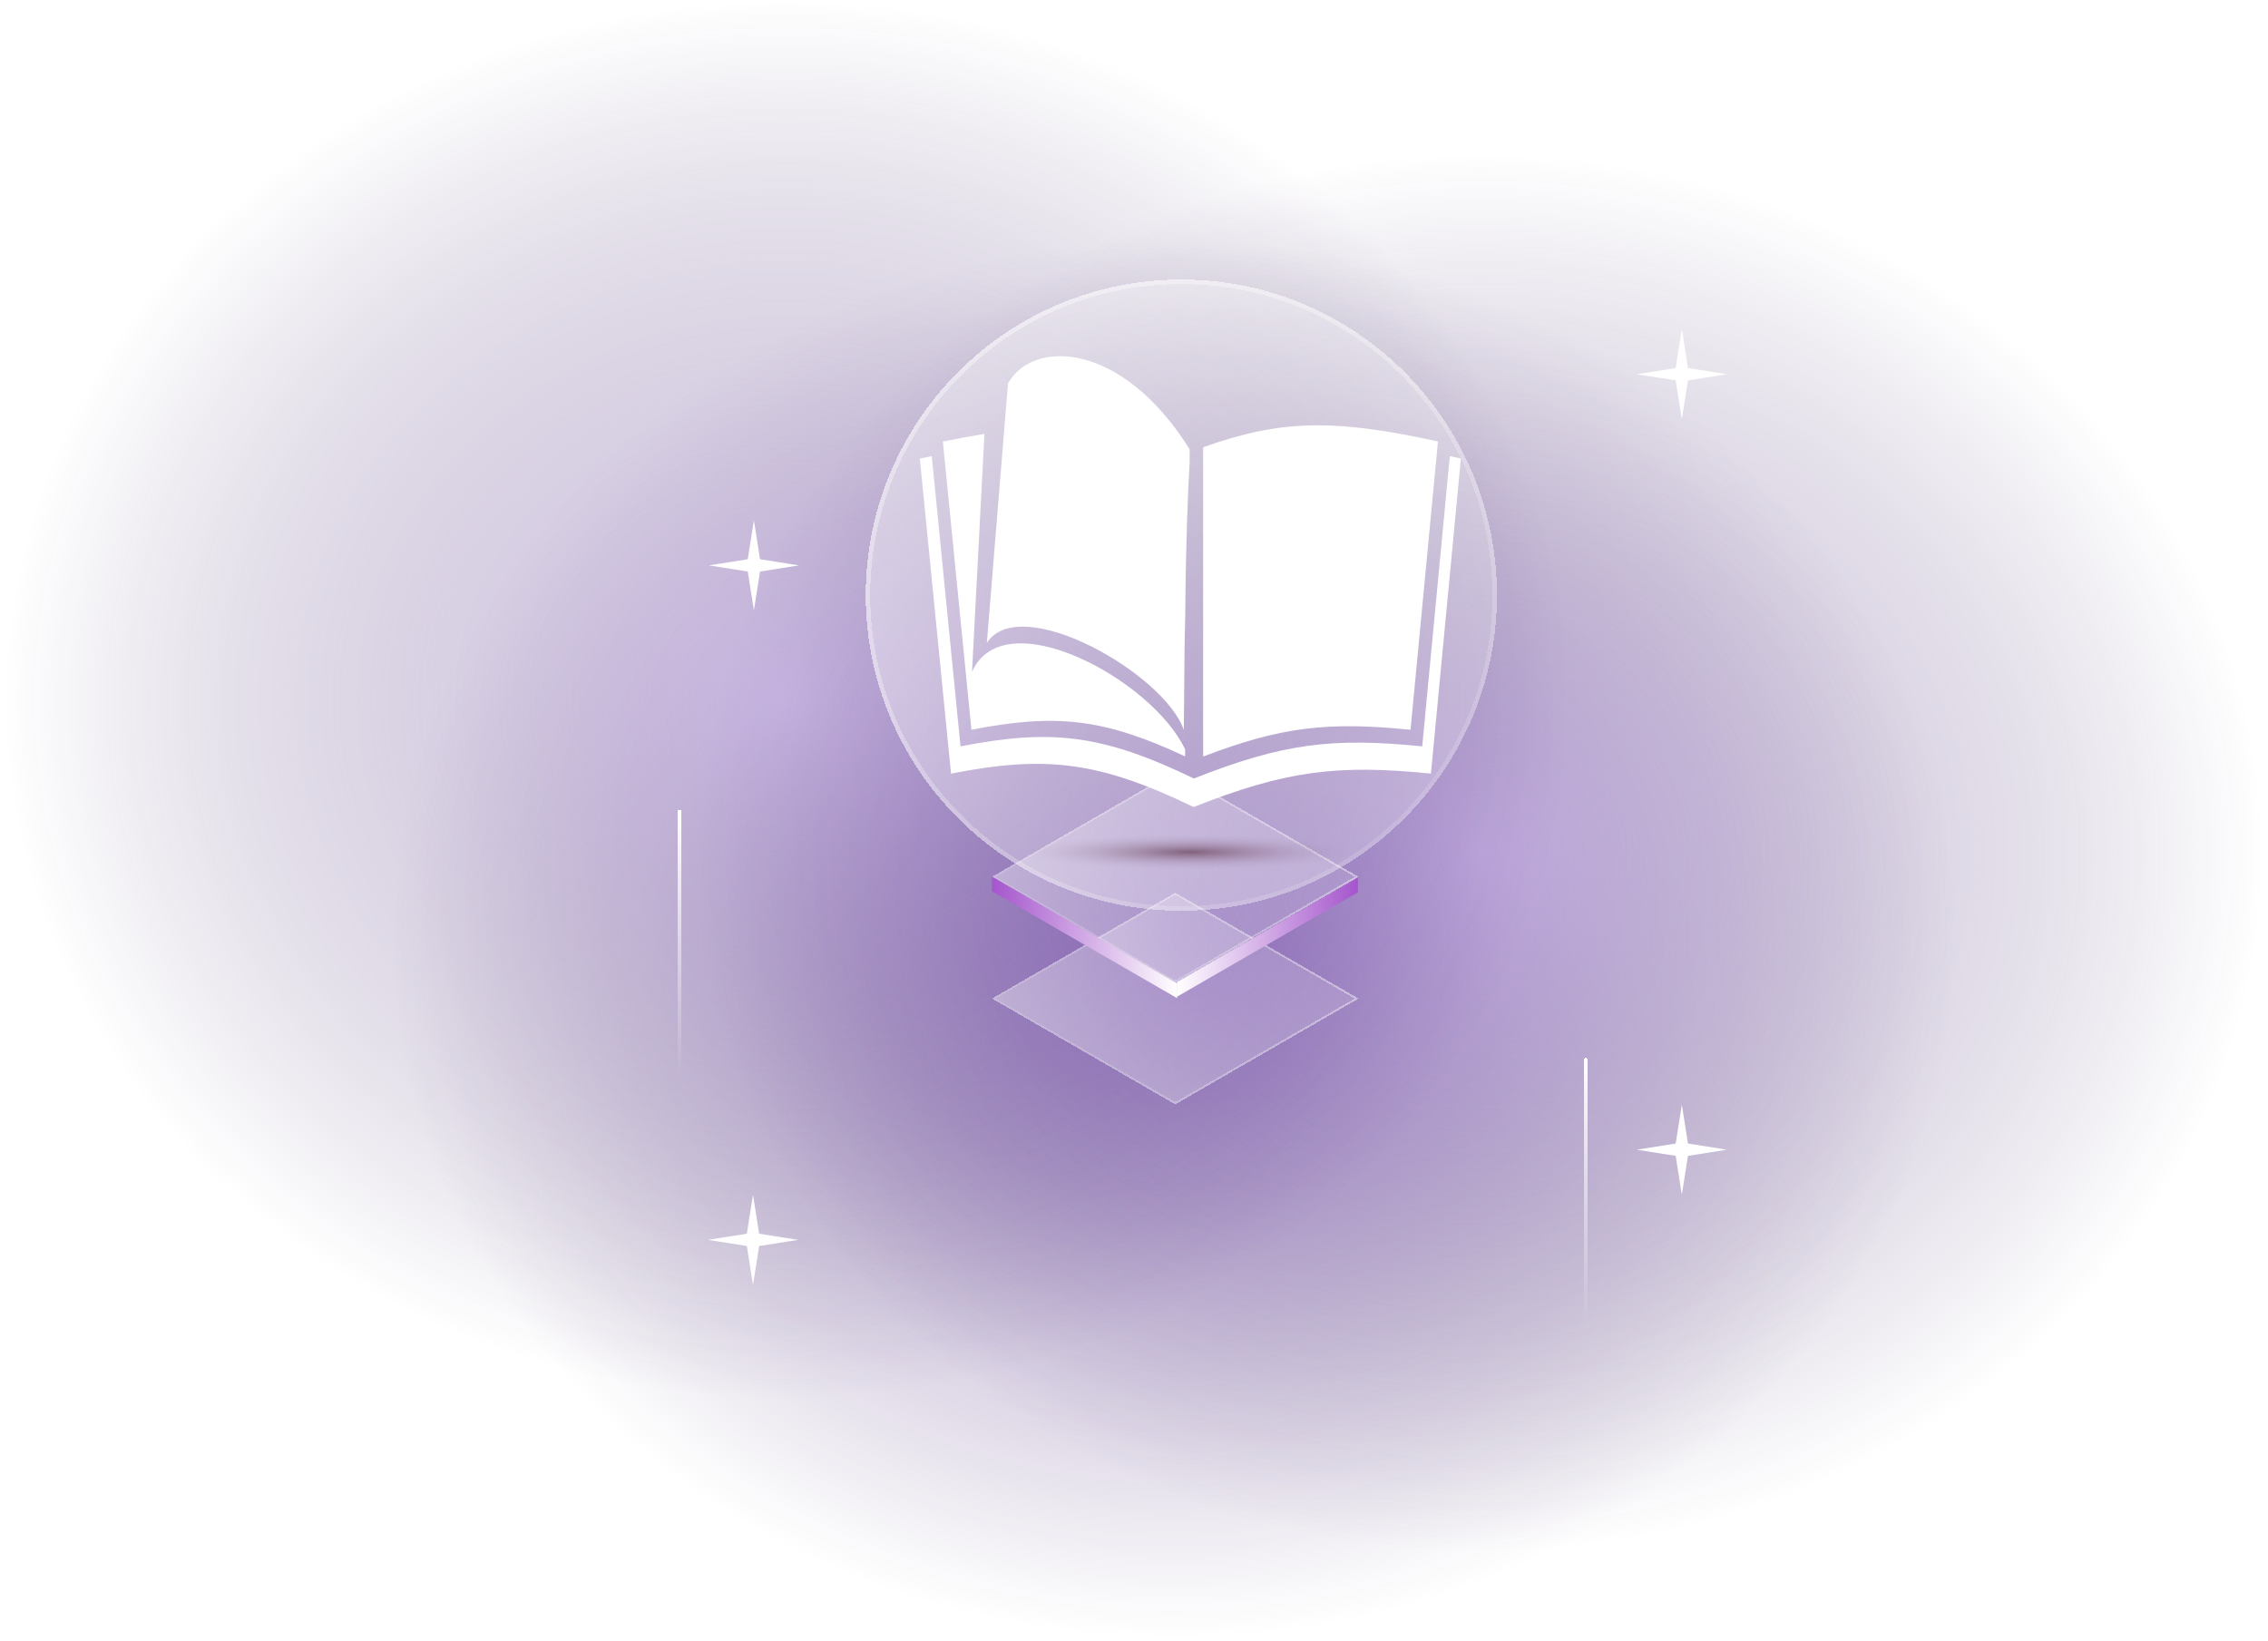 <svg width="503" height="364" viewBox="0 0 503 364" fill="none" xmlns="http://www.w3.org/2000/svg">
<g filter="url(#filter0_bd_2210_82632)">
<rect width="93.895" height="93.895" transform="matrix(0.866 0.5 -0.866 0.5 260.5 180.298)" fill="url(#paint0_linear_2210_82632)" shape-rendering="crispEdges"/>
<rect y="0.5" width="92.895" height="92.895" transform="matrix(0.866 0.5 -0.866 0.5 260.933 180.548)" stroke="url(#paint1_linear_2210_82632)" shape-rendering="crispEdges"/>
</g>
<ellipse cx="260.4" cy="208.2" rx="174.4" ry="155.2" fill="url(#paint2_radial_2210_82632)" fill-opacity="0.5"/>
<ellipse cx="328.4" cy="189.2" rx="174.4" ry="155.2" fill="url(#paint3_radial_2210_82632)" fill-opacity="0.5"/>
<ellipse cx="174.4" cy="155.2" rx="174.4" ry="155.2" fill="url(#paint4_radial_2210_82632)" fill-opacity="0.5"/>
<g filter="url(#filter1_bd_2210_82632)">
<rect width="46.947" height="46.947" transform="matrix(0.866 0.5 -0.866 0.5 260.659 198)" fill="url(#paint5_linear_2210_82632)" shape-rendering="crispEdges"/>
<rect y="0.25" width="46.447" height="46.447" transform="matrix(0.866 0.5 -0.866 0.5 260.875 198.125)" stroke="url(#paint6_linear_2210_82632)" stroke-width="0.5" shape-rendering="crispEdges"/>
</g>
<g filter="url(#filter2_d_2210_82632)">
<rect width="46.947" height="46.947" transform="matrix(0.866 0.5 -0.866 0.5 260.663 171)" fill="url(#paint7_linear_2210_82632)" shape-rendering="crispEdges"/>
<rect y="0.25" width="46.447" height="46.447" transform="matrix(0.866 0.5 -0.866 0.5 260.879 171.125)" stroke="url(#paint8_linear_2210_82632)" stroke-width="0.5" shape-rendering="crispEdges"/>
</g>
<rect width="46.371" height="3.266" transform="matrix(0.866 -0.5 -7.53505e-05 1 261.004 217.82)" fill="url(#paint9_linear_2210_82632)"/>
<rect width="47.427" height="3.266" transform="matrix(-0.866 -0.5 7.53505e-05 1 261.073 218.134)" fill="url(#paint10_linear_2210_82632)"/>
<g filter="url(#filter3_bdi_2210_82632)">
<circle cx="262" cy="132" r="70" fill="url(#paint11_linear_2210_82632)" shape-rendering="crispEdges"/>
<circle cx="262" cy="132" r="69.5" stroke="url(#paint12_linear_2210_82632)" shape-rendering="crispEdges"/>
</g>
<g filter="url(#filter4_d_2210_82632)">
<path d="M167.199 115.4L168.564 124.036L177.199 125.4L168.564 126.765L167.199 135.4L165.835 126.765L157.199 125.4L165.835 124.036L167.199 115.4Z" fill="white"/>
</g>
<g filter="url(#filter5_d_2210_82632)">
<path d="M373 245L374.365 253.635L383 255L374.365 256.365L373 265L371.635 256.365L363 255L371.635 253.635L373 245Z" fill="white"/>
</g>
<g filter="url(#filter6_d_2210_82632)">
<path d="M373 73L374.365 81.635L383 83L374.365 84.365L373 93L371.635 84.365L363 83L371.635 81.635L373 73Z" fill="white"/>
</g>
<g filter="url(#filter7_d_2210_82632)">
<path d="M167 265L168.365 273.635L177 275L168.365 276.365L167 285L165.635 276.365L157 275L165.635 273.635L167 265Z" fill="white"/>
</g>
<g filter="url(#filter8_d_2210_82632)">
<path d="M352.199 235.1C352.199 234.824 351.975 234.6 351.699 234.6C351.423 234.6 351.199 234.824 351.199 235.1V298.6H352.199V235.1Z" fill="url(#paint13_linear_2210_82632)" shape-rendering="crispEdges"/>
</g>
<g filter="url(#filter9_d_2210_82632)">
<path d="M151.199 180.1C151.199 179.824 150.975 179.6 150.699 179.6C150.423 179.6 150.199 179.824 150.199 180.1V243.6H151.199V180.1Z" fill="url(#paint14_linear_2210_82632)" shape-rendering="crispEdges"/>
</g>
<g filter="url(#filter10_d_2210_82632)">
<path fill-rule="evenodd" clip-rule="evenodd" d="M206.649 97.186L213.024 161.543C233.167 157.605 244.499 158.875 264.792 168.672C284.425 160.886 295.515 159.535 315.421 161.543L321.545 97.171C322.351 97.342 323.169 97.52 324 97.703L317.354 167.587C296.664 165.499 285.136 166.904 264.728 175C243.636 164.813 231.857 163.492 210.92 167.587L204 97.703C204.898 97.526 205.78 97.353 206.649 97.186Z" fill="white"/>
<path fill-rule="evenodd" clip-rule="evenodd" d="M218.328 92.228C215.424 92.708 212.377 93.282 209.11 93.928L215.442 157.864C233.981 154.239 244.673 155.253 262.834 163.769V162.223C255.57 146.728 222.621 128.966 215.575 145.029L218.328 92.228ZM262.834 137.189V115.577C262.703 122.542 262.735 130.135 262.834 137.189ZM262.834 100.313V95.414C261.142 94.89 259.511 94.415 257.931 93.986C259.57 95.978 261.208 98.089 262.834 100.313ZM312.831 157.864C294.64 156.029 284.19 157.144 266.834 163.805V95.204C283.946 89.08 295.788 88.818 318.913 93.928L312.831 157.864Z" fill="white"/>
<path fill-rule="evenodd" clip-rule="evenodd" d="M263.839 95.645C248.858 71.688 229.115 71.168 223.555 81.026L218.858 138.613C226.096 127.18 258.172 145.305 262.534 157.882C262.556 157.947 262.573 155.866 262.6 152.377C262.689 140.895 262.897 114.158 263.839 98.385V95.645Z" fill="white"/>
</g>
<ellipse cx="264" cy="189" rx="37" ry="4" fill="url(#paint15_radial_2210_82632)" fill-opacity="0.6"/>
<defs>
<filter id="filter0_bd_2210_82632" x="168.883" y="169.998" width="183.235" height="114.489" filterUnits="userSpaceOnUse" color-interpolation-filters="sRGB">
<feFlood flood-opacity="0" result="BackgroundImageFix"/>
<feGaussianBlur in="BackgroundImageFix" stdDeviation="2"/>
<feComposite in2="SourceAlpha" operator="in" result="effect1_backgroundBlur_2210_82632"/>
<feColorMatrix in="SourceAlpha" type="matrix" values="0 0 0 0 0 0 0 0 0 0 0 0 0 0 0 0 0 0 127 0" result="hardAlpha"/>
<feOffset/>
<feGaussianBlur stdDeviation="5.15"/>
<feComposite in2="hardAlpha" operator="out"/>
<feColorMatrix type="matrix" values="0 0 0 0 1 0 0 0 0 1 0 0 0 0 1 0 0 0 0.4 0"/>
<feBlend mode="normal" in2="effect1_backgroundBlur_2210_82632" result="effect2_dropShadow_2210_82632"/>
<feBlend mode="normal" in="SourceGraphic" in2="effect2_dropShadow_2210_82632" result="shape"/>
</filter>
<filter id="filter1_bd_2210_82632" x="214.85" y="192.85" width="91.617" height="57.245" filterUnits="userSpaceOnUse" color-interpolation-filters="sRGB">
<feFlood flood-opacity="0" result="BackgroundImageFix"/>
<feGaussianBlur in="BackgroundImageFix" stdDeviation="1"/>
<feComposite in2="SourceAlpha" operator="in" result="effect1_backgroundBlur_2210_82632"/>
<feColorMatrix in="SourceAlpha" type="matrix" values="0 0 0 0 0 0 0 0 0 0 0 0 0 0 0 0 0 0 127 0" result="hardAlpha"/>
<feOffset/>
<feGaussianBlur stdDeviation="2.575"/>
<feComposite in2="hardAlpha" operator="out"/>
<feColorMatrix type="matrix" values="0 0 0 0 1 0 0 0 0 1 0 0 0 0 1 0 0 0 0.4 0"/>
<feBlend mode="normal" in2="effect1_backgroundBlur_2210_82632" result="effect2_dropShadow_2210_82632"/>
<feBlend mode="normal" in="SourceGraphic" in2="effect2_dropShadow_2210_82632" result="shape"/>
</filter>
<filter id="filter2_d_2210_82632" x="214.854" y="165.85" width="91.617" height="57.245" filterUnits="userSpaceOnUse" color-interpolation-filters="sRGB">
<feFlood flood-opacity="0" result="BackgroundImageFix"/>
<feColorMatrix in="SourceAlpha" type="matrix" values="0 0 0 0 0 0 0 0 0 0 0 0 0 0 0 0 0 0 127 0" result="hardAlpha"/>
<feOffset/>
<feGaussianBlur stdDeviation="2.575"/>
<feComposite in2="hardAlpha" operator="out"/>
<feColorMatrix type="matrix" values="0 0 0 0 1 0 0 0 0 1 0 0 0 0 1 0 0 0 0.4 0"/>
<feBlend mode="normal" in2="BackgroundImageFix" result="effect1_dropShadow_2210_82632"/>
<feBlend mode="normal" in="SourceGraphic" in2="effect1_dropShadow_2210_82632" result="shape"/>
</filter>
<filter id="filter3_bdi_2210_82632" x="172" y="42" width="180" height="180" filterUnits="userSpaceOnUse" color-interpolation-filters="sRGB">
<feFlood flood-opacity="0" result="BackgroundImageFix"/>
<feGaussianBlur in="BackgroundImageFix" stdDeviation="10"/>
<feComposite in2="SourceAlpha" operator="in" result="effect1_backgroundBlur_2210_82632"/>
<feColorMatrix in="SourceAlpha" type="matrix" values="0 0 0 0 0 0 0 0 0 0 0 0 0 0 0 0 0 0 127 0" result="hardAlpha"/>
<feOffset/>
<feGaussianBlur stdDeviation="10"/>
<feComposite in2="hardAlpha" operator="out"/>
<feColorMatrix type="matrix" values="0 0 0 0 1 0 0 0 0 1 0 0 0 0 1 0 0 0 0.5 0"/>
<feBlend mode="normal" in2="effect1_backgroundBlur_2210_82632" result="effect2_dropShadow_2210_82632"/>
<feBlend mode="normal" in="SourceGraphic" in2="effect2_dropShadow_2210_82632" result="shape"/>
<feColorMatrix in="SourceAlpha" type="matrix" values="0 0 0 0 0 0 0 0 0 0 0 0 0 0 0 0 0 0 127 0" result="hardAlpha"/>
<feOffset/>
<feGaussianBlur stdDeviation="8"/>
<feComposite in2="hardAlpha" operator="arithmetic" k2="-1" k3="1"/>
<feColorMatrix type="matrix" values="0 0 0 0 0.625 0 0 0 0 0.919 0 0 0 0 1 0 0 0 0.5 0"/>
<feBlend mode="normal" in2="shape" result="effect3_innerShadow_2210_82632"/>
</filter>
<filter id="filter4_d_2210_82632" x="149.199" y="107.4" width="36" height="36" filterUnits="userSpaceOnUse" color-interpolation-filters="sRGB">
<feFlood flood-opacity="0" result="BackgroundImageFix"/>
<feColorMatrix in="SourceAlpha" type="matrix" values="0 0 0 0 0 0 0 0 0 0 0 0 0 0 0 0 0 0 127 0" result="hardAlpha"/>
<feOffset/>
<feGaussianBlur stdDeviation="4"/>
<feComposite in2="hardAlpha" operator="out"/>
<feColorMatrix type="matrix" values="0 0 0 0 1 0 0 0 0 1 0 0 0 0 1 0 0 0 1 0"/>
<feBlend mode="normal" in2="BackgroundImageFix" result="effect1_dropShadow_2210_82632"/>
<feBlend mode="normal" in="SourceGraphic" in2="effect1_dropShadow_2210_82632" result="shape"/>
</filter>
<filter id="filter5_d_2210_82632" x="355" y="237" width="36" height="36" filterUnits="userSpaceOnUse" color-interpolation-filters="sRGB">
<feFlood flood-opacity="0" result="BackgroundImageFix"/>
<feColorMatrix in="SourceAlpha" type="matrix" values="0 0 0 0 0 0 0 0 0 0 0 0 0 0 0 0 0 0 127 0" result="hardAlpha"/>
<feOffset/>
<feGaussianBlur stdDeviation="4"/>
<feComposite in2="hardAlpha" operator="out"/>
<feColorMatrix type="matrix" values="0 0 0 0 1 0 0 0 0 1 0 0 0 0 1 0 0 0 1 0"/>
<feBlend mode="normal" in2="BackgroundImageFix" result="effect1_dropShadow_2210_82632"/>
<feBlend mode="normal" in="SourceGraphic" in2="effect1_dropShadow_2210_82632" result="shape"/>
</filter>
<filter id="filter6_d_2210_82632" x="355" y="65" width="36" height="36" filterUnits="userSpaceOnUse" color-interpolation-filters="sRGB">
<feFlood flood-opacity="0" result="BackgroundImageFix"/>
<feColorMatrix in="SourceAlpha" type="matrix" values="0 0 0 0 0 0 0 0 0 0 0 0 0 0 0 0 0 0 127 0" result="hardAlpha"/>
<feOffset/>
<feGaussianBlur stdDeviation="4"/>
<feComposite in2="hardAlpha" operator="out"/>
<feColorMatrix type="matrix" values="0 0 0 0 1 0 0 0 0 1 0 0 0 0 1 0 0 0 1 0"/>
<feBlend mode="normal" in2="BackgroundImageFix" result="effect1_dropShadow_2210_82632"/>
<feBlend mode="normal" in="SourceGraphic" in2="effect1_dropShadow_2210_82632" result="shape"/>
</filter>
<filter id="filter7_d_2210_82632" x="149" y="257" width="36" height="36" filterUnits="userSpaceOnUse" color-interpolation-filters="sRGB">
<feFlood flood-opacity="0" result="BackgroundImageFix"/>
<feColorMatrix in="SourceAlpha" type="matrix" values="0 0 0 0 0 0 0 0 0 0 0 0 0 0 0 0 0 0 127 0" result="hardAlpha"/>
<feOffset/>
<feGaussianBlur stdDeviation="4"/>
<feComposite in2="hardAlpha" operator="out"/>
<feColorMatrix type="matrix" values="0 0 0 0 1 0 0 0 0 1 0 0 0 0 1 0 0 0 1 0"/>
<feBlend mode="normal" in2="BackgroundImageFix" result="effect1_dropShadow_2210_82632"/>
<feBlend mode="normal" in="SourceGraphic" in2="effect1_dropShadow_2210_82632" result="shape"/>
</filter>
<filter id="filter8_d_2210_82632" x="345.599" y="229" width="12.2" height="75.2" filterUnits="userSpaceOnUse" color-interpolation-filters="sRGB">
<feFlood flood-opacity="0" result="BackgroundImageFix"/>
<feColorMatrix in="SourceAlpha" type="matrix" values="0 0 0 0 0 0 0 0 0 0 0 0 0 0 0 0 0 0 127 0" result="hardAlpha"/>
<feOffset/>
<feGaussianBlur stdDeviation="2.8"/>
<feComposite in2="hardAlpha" operator="out"/>
<feColorMatrix type="matrix" values="0 0 0 0 1 0 0 0 0 1 0 0 0 0 1 0 0 0 0.8 0"/>
<feBlend mode="normal" in2="BackgroundImageFix" result="effect1_dropShadow_2210_82632"/>
<feBlend mode="normal" in="SourceGraphic" in2="effect1_dropShadow_2210_82632" result="shape"/>
</filter>
<filter id="filter9_d_2210_82632" x="144.599" y="174" width="12.2" height="75.2" filterUnits="userSpaceOnUse" color-interpolation-filters="sRGB">
<feFlood flood-opacity="0" result="BackgroundImageFix"/>
<feColorMatrix in="SourceAlpha" type="matrix" values="0 0 0 0 0 0 0 0 0 0 0 0 0 0 0 0 0 0 127 0" result="hardAlpha"/>
<feOffset/>
<feGaussianBlur stdDeviation="2.8"/>
<feComposite in2="hardAlpha" operator="out"/>
<feColorMatrix type="matrix" values="0 0 0 0 1 0 0 0 0 1 0 0 0 0 1 0 0 0 0.8 0"/>
<feBlend mode="normal" in2="BackgroundImageFix" result="effect1_dropShadow_2210_82632"/>
<feBlend mode="normal" in="SourceGraphic" in2="effect1_dropShadow_2210_82632" result="shape"/>
</filter>
<filter id="filter10_d_2210_82632" x="186.8" y="61.8" width="154.4" height="134.4" filterUnits="userSpaceOnUse" color-interpolation-filters="sRGB">
<feFlood flood-opacity="0" result="BackgroundImageFix"/>
<feColorMatrix in="SourceAlpha" type="matrix" values="0 0 0 0 0 0 0 0 0 0 0 0 0 0 0 0 0 0 127 0" result="hardAlpha"/>
<feOffset dy="4"/>
<feGaussianBlur stdDeviation="8.6"/>
<feComposite in2="hardAlpha" operator="out"/>
<feColorMatrix type="matrix" values="0 0 0 0 0.757 0 0 0 0 0.349 0 0 0 0 0.847 0 0 0 1 0"/>
<feBlend mode="normal" in2="BackgroundImageFix" result="effect1_dropShadow_2210_82632"/>
<feBlend mode="normal" in="SourceGraphic" in2="effect1_dropShadow_2210_82632" result="shape"/>
</filter>
<linearGradient id="paint0_linear_2210_82632" x1="-6.699" y1="100.109" x2="84.344" y2="-27.36" gradientUnits="userSpaceOnUse">
<stop stop-color="white" stop-opacity="0.4"/>
<stop offset="1" stop-color="white" stop-opacity="0.1"/>
</linearGradient>
<linearGradient id="paint1_linear_2210_82632" x1="101.841" y1="-8.431" x2="13.139" y2="115.762" gradientUnits="userSpaceOnUse">
<stop stop-color="white" stop-opacity="0.4"/>
<stop offset="1" stop-color="white" stop-opacity="0.1"/>
</linearGradient>
<radialGradient id="paint2_radial_2210_82632" cx="0" cy="0" r="1" gradientUnits="userSpaceOnUse" gradientTransform="translate(260.4 208.2) rotate(90) scale(155.2 174.4)">
<stop stop-color="#4D06B0"/>
<stop offset="1" stop-color="#1E0246" stop-opacity="0"/>
</radialGradient>
<radialGradient id="paint3_radial_2210_82632" cx="0" cy="0" r="1" gradientUnits="userSpaceOnUse" gradientTransform="translate(328.4 189.2) rotate(90) scale(155.2 174.4)">
<stop stop-color="#B89BDF"/>
<stop offset="1" stop-color="#1E0246" stop-opacity="0"/>
</radialGradient>
<radialGradient id="paint4_radial_2210_82632" cx="0" cy="0" r="1" gradientUnits="userSpaceOnUse" gradientTransform="translate(174.4 155.2) rotate(90) scale(155.2 174.4)">
<stop stop-color="#B89BDF"/>
<stop offset="1" stop-color="#1E0246" stop-opacity="0"/>
</radialGradient>
<linearGradient id="paint5_linear_2210_82632" x1="-3.349" y1="50.054" x2="42.172" y2="-13.68" gradientUnits="userSpaceOnUse">
<stop stop-color="white" stop-opacity="0.4"/>
<stop offset="1" stop-color="white" stop-opacity="0.1"/>
</linearGradient>
<linearGradient id="paint6_linear_2210_82632" x1="50.92" y1="-4.215" x2="6.569" y2="57.881" gradientUnits="userSpaceOnUse">
<stop stop-color="white" stop-opacity="0.4"/>
<stop offset="1" stop-color="white" stop-opacity="0.1"/>
</linearGradient>
<linearGradient id="paint7_linear_2210_82632" x1="-3.349" y1="50.054" x2="42.172" y2="-13.68" gradientUnits="userSpaceOnUse">
<stop stop-color="white" stop-opacity="0.4"/>
<stop offset="1" stop-color="white" stop-opacity="0.1"/>
</linearGradient>
<linearGradient id="paint8_linear_2210_82632" x1="50.92" y1="-4.215" x2="6.569" y2="57.881" gradientUnits="userSpaceOnUse">
<stop stop-color="white" stop-opacity="0.4"/>
<stop offset="1" stop-color="white" stop-opacity="0.1"/>
</linearGradient>
<linearGradient id="paint9_linear_2210_82632" x1="0" y1="1.633" x2="46.371" y2="1.633" gradientUnits="userSpaceOnUse">
<stop stop-color="white"/>
<stop offset="1" stop-color="#A555CC"/>
</linearGradient>
<linearGradient id="paint10_linear_2210_82632" x1="0" y1="1.633" x2="47.427" y2="1.633" gradientUnits="userSpaceOnUse">
<stop stop-color="white"/>
<stop offset="1" stop-color="#A555CC"/>
</linearGradient>
<linearGradient id="paint11_linear_2210_82632" x1="228.719" y1="90.268" x2="365.281" y2="183.597" gradientUnits="userSpaceOnUse">
<stop stop-color="white" stop-opacity="0.4"/>
<stop offset="1" stop-color="white" stop-opacity="0.2"/>
</linearGradient>
<linearGradient id="paint12_linear_2210_82632" x1="201.185" y1="62" x2="322.815" y2="202" gradientUnits="userSpaceOnUse">
<stop stop-color="white" stop-opacity="0.4"/>
<stop offset="1" stop-color="white" stop-opacity="0.1"/>
</linearGradient>
<linearGradient id="paint13_linear_2210_82632" x1="351.699" y1="234.6" x2="351.699" y2="293.8" gradientUnits="userSpaceOnUse">
<stop stop-color="white"/>
<stop offset="1" stop-color="white" stop-opacity="0"/>
</linearGradient>
<linearGradient id="paint14_linear_2210_82632" x1="150.699" y1="179.6" x2="150.699" y2="238.8" gradientUnits="userSpaceOnUse">
<stop stop-color="white"/>
<stop offset="1" stop-color="white" stop-opacity="0"/>
</linearGradient>
<radialGradient id="paint15_radial_2210_82632" cx="0" cy="0" r="1" gradientUnits="userSpaceOnUse" gradientTransform="translate(264 189) scale(37 4)">
<stop stop-color="#390516" stop-opacity="0.8"/>
<stop offset="1" stop-color="#B6A3C1" stop-opacity="0"/>
</radialGradient>
</defs>
</svg>
